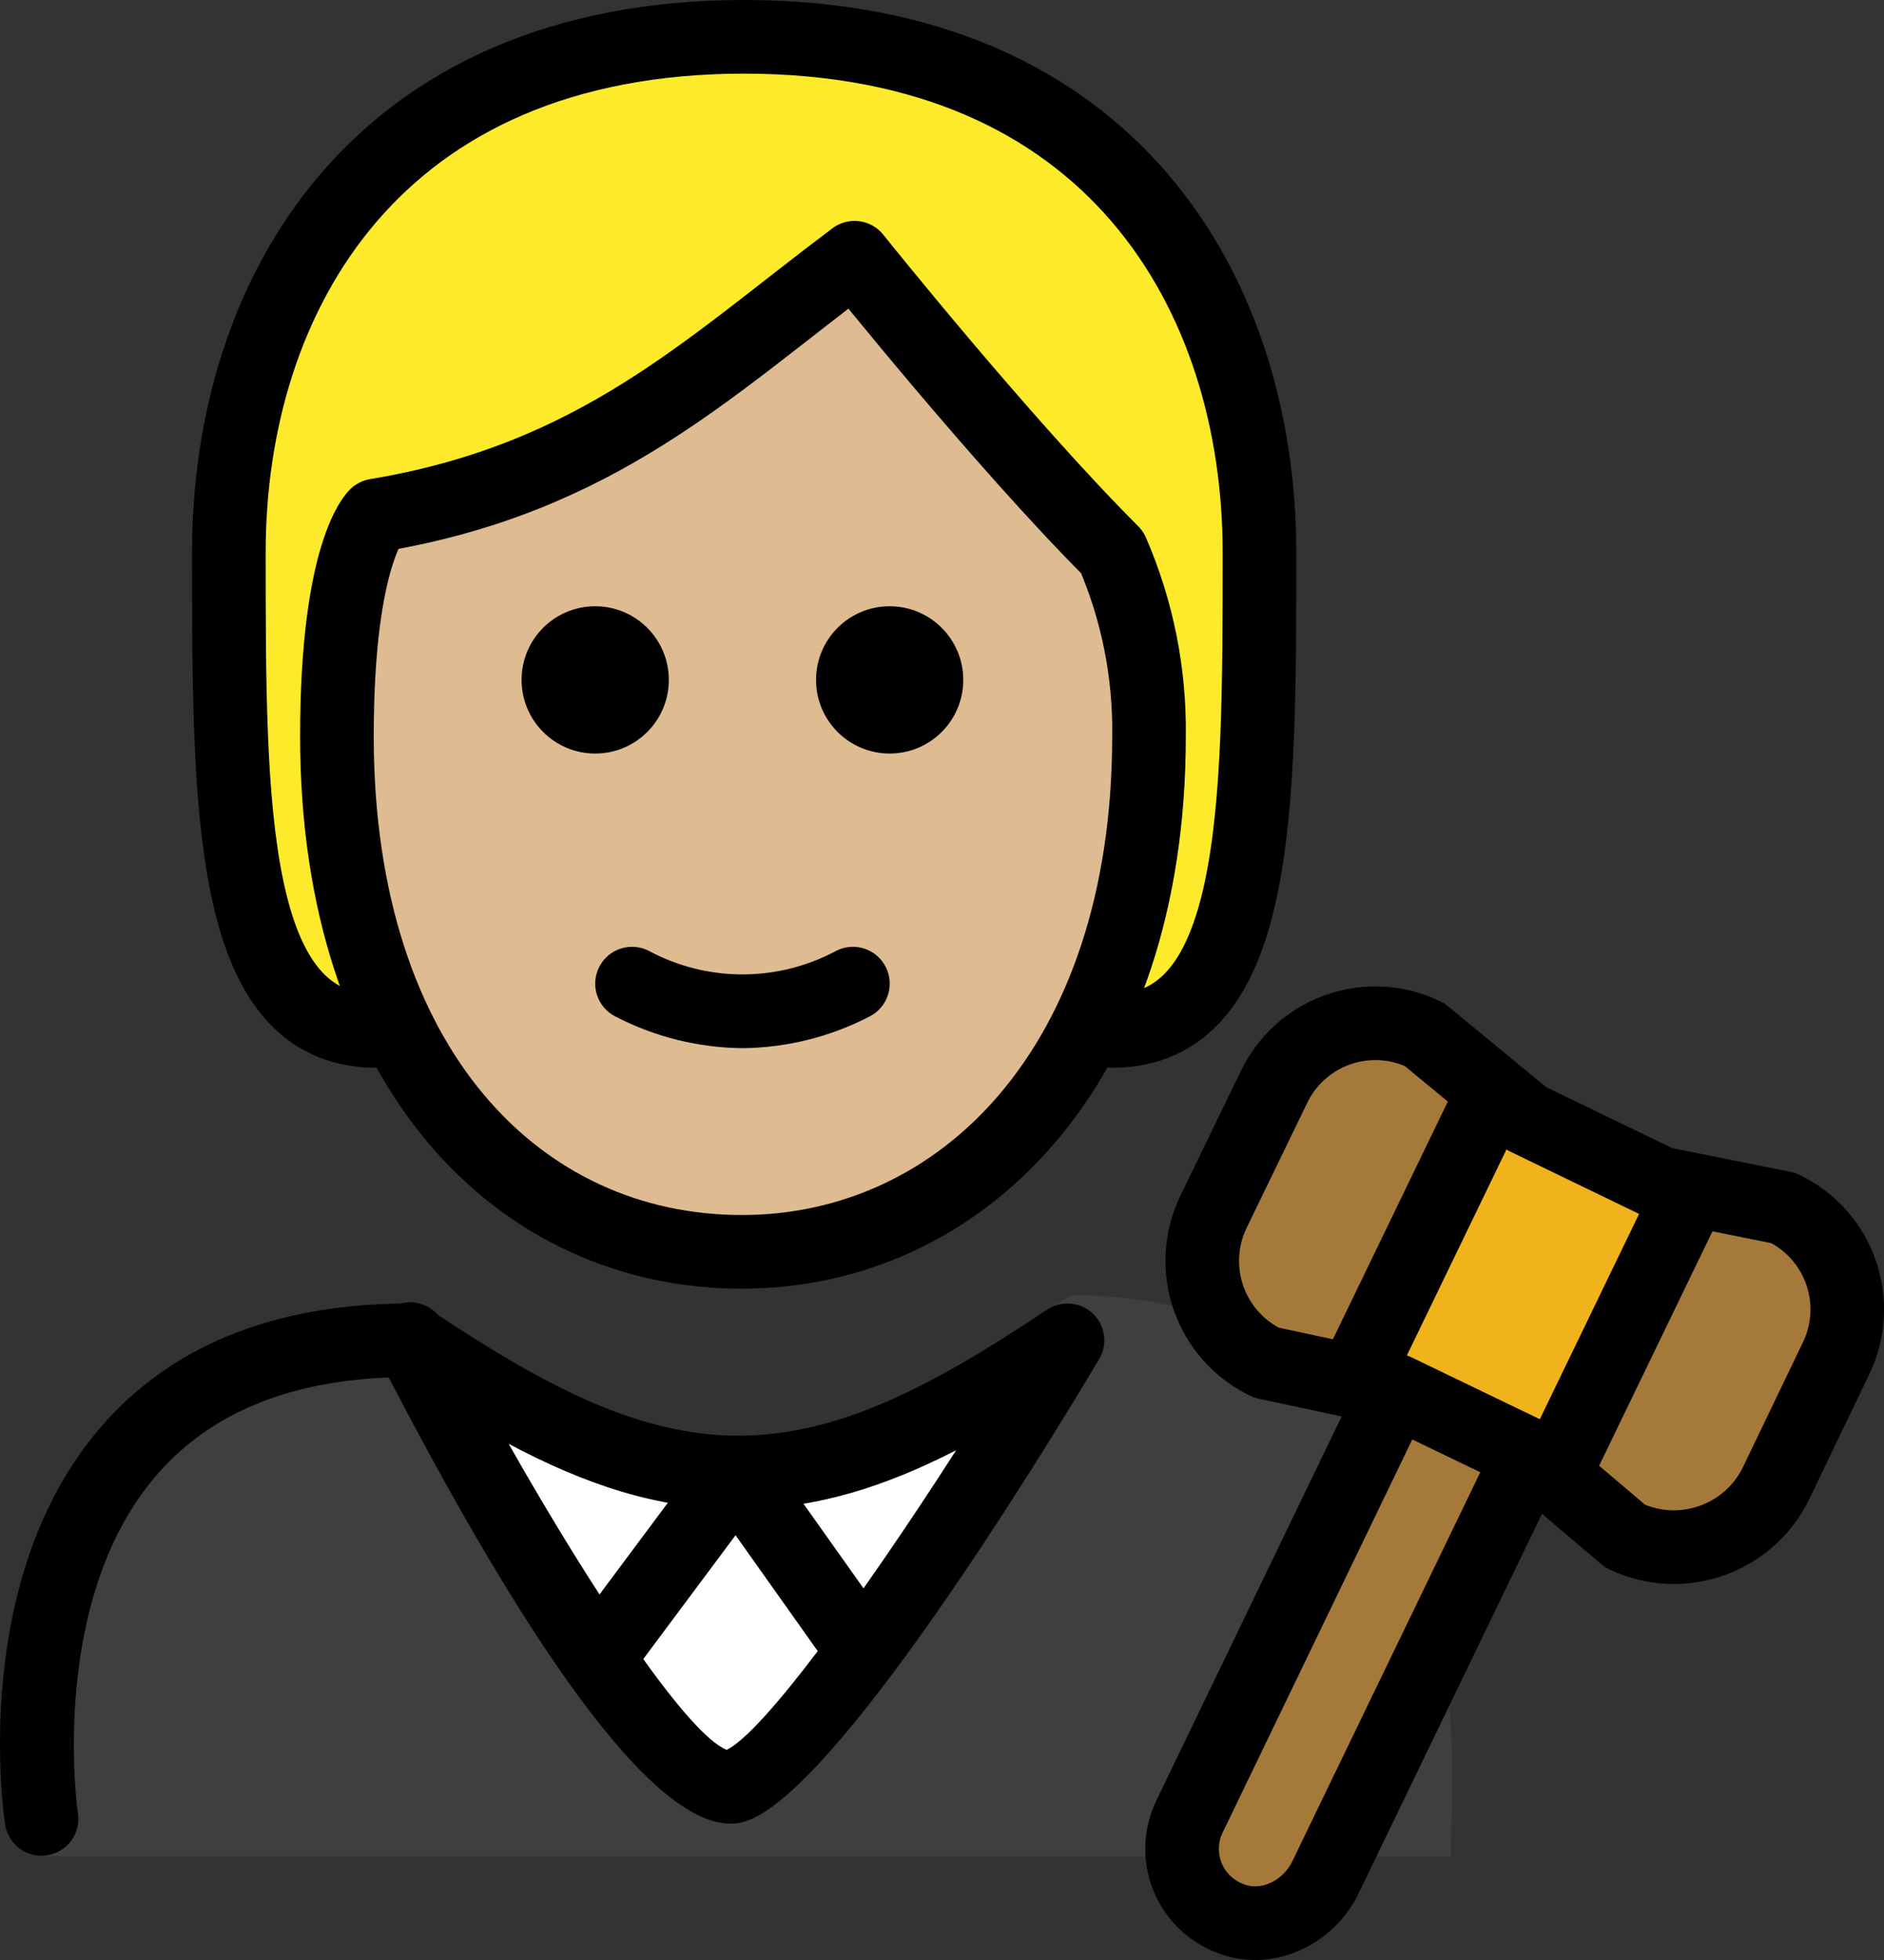 <?xml version="1.0" encoding="UTF-8" standalone="no"?>
<svg
   id="emoji"
   viewBox="0 0 51.186 53.236"
   version="1.1"
   sodipodi:docname="1f9d1-1f3fc-200d-2696-fe0f.svg"
   width="51.186"
   height="53.236"
   xmlns:inkscape="http://www.inkscape.org/namespaces/inkscape"
   xmlns:sodipodi="http://sodipodi.sourceforge.net/DTD/sodipodi-0.dtd"
   xmlns="http://www.w3.org/2000/svg"
   xmlns:svg="http://www.w3.org/2000/svg">
  <rect x="0" y="0" width="51.186" height="53.236" fill="#333333" stroke="none"/>
  <defs
     id="defs16" />
  <sodipodi:namedview
     id="namedview16"
     pagecolor="#ffffff"
     bordercolor="#000000"
     borderopacity="0.25"
     inkscape:showpageshadow="2"
     inkscape:pageopacity="0.0"
     inkscape:pagecheckerboard="0"
     inkscape:deskcolor="#d1d1d1" />
  <g
     id="color"
     transform="translate(-15.782,-8.581)">
    <path
       fill="#3f3f3f"
       d="m 16.963,58.999 c 0,0 -2.167,-14.84 9.833,-14.84 3.192,2.128 5.726,3.699 8.8,3.692 h -0.125 c 3.074,0.006 6.208,-1.964 9.4,-4.092 12.338,-10e-5 10.109,15.14 10.34,15.24"
       id="path1" />
    <path
       fill="#ffffff"
       d="m 44.785,44.608 -3.886,5.973 -2.594,4.499 c -1.207,2.094 -4.228,2.096 -5.438,0.004 l -2.599,-4.495 -3.458,-5.98 c 6.142,5.292 12.133,5.292 17.975,0 z"
       id="path2" />
    <path
       fill="#a57939"
       d="m 64.233,41.39 c 1.53,0.73 2.17,2.57 1.43,4.09 l -1.63,3.39 c -0.74,1.52 -2.58,2.16 -4.1,1.43 l -2.05,-1.74 0.36,-0.43 3.41,-7.05 0.04,-0.2 z"
       id="path3" />
    <polygon
       fill="#f1b31c"
       points="58.243,48.13 57.883,48.56 57.353,48.12 57.333,48.1 53.683,46.34 53.663,46.34 52.703,46.13 52.833,45.52 56.243,38.47 56.413,38.27 57.253,38.96 60.893,40.72 61.693,40.88 61.653,41.08 "
       id="polygon3" />
    <path
       fill="#a57939"
       d="m 57.333,48.1 0.02,0.02 -0.06,0.07 -5.5,11.38 c -0.44,0.91 -1.47,1.45 -2.43,1.17 -1.24,-0.37 -1.8,-1.72 -1.26,-2.83 l 5.54,-11.48 0.02,-0.09 h 0.02 z"
       id="path4" />
    <path
       fill="#a57939"
       d="m 54.483,36.68 1.93,1.59 -0.17,0.2 -3.41,7.05 -0.13,0.61 -2.52,-0.54 c -1.53,-0.74 -2.17,-2.57 -1.43,-4.1 l 1.64,-3.38 c 0.73,-1.53 2.57,-2.17 4.09,-1.43 z"
       id="path5" />
  </g>
  <g
     id="hair"
     transform="translate(-15.782,-8.581)">
    <path
       fill="#fcea2b"
       d="m 26,36.581 c -4,0 -4,-6 -4,-13 0,-7 4,-14 14,-14 10,0 14,7 14,14 0,7 0,13 -4,13"
       id="path6" />
  </g>
  <g
     id="skin"
     transform="translate(-15.782,-8.581)">
    <path
       fill="#debb90"
       d="m 24.936,28.581 c 0,9 4.936,14 11,14 5.936,0 11.063,-5 11.063,-14 0.025,-1.719 -0.316,-3.423 -1,-5 -3,-3 -7,-8 -7,-8 -4,3 -7,6 -13,7 0,-5e-4 -1.063,0.999 -1.063,6 z"
       id="path7" />
  </g>
  <g
     id="line"
     transform="translate(-15.782,-8.581)">
    <path
       d="m 16.908,58.983 c -0.484,0 -0.91,-0.352 -0.986,-0.847 -0.041,-0.27 -0.973,-6.633 2.581,-10.775 1.881,-2.191 4.627,-3.326 8.166,-3.375 0.367,-0.103 0.767,0.024 1.016,0.312 3.051,2.018 5.505,3.266 8.163,3.278 2.723,-0.013 5.229,-1.321 8.383,-3.424 0.389,-0.259 0.905,-0.214 1.244,0.107 0.338,0.322 0.409,0.836 0.169,1.237 -1.652,2.771 -7.233,11.865 -9.64,12.562 -1.954,0.571 -5.201,-3.494 -9.662,-12.065 -2.764,0.106 -4.886,1 -6.314,2.661 -2.956,3.437 -2.138,9.12 -2.129,9.178 0.083,0.545 -0.292,1.055 -0.838,1.139 -0.051,0.008 -0.102,0.011 -0.152,0.011 z M 29.602,47.796 c 2.363,4.171 4.902,7.923 5.926,8.31 0.991,-0.487 3.646,-4.112 6.231,-8.136 -1.951,0.999 -3.798,1.578 -5.805,1.605 -0.021,10e-4 -0.045,0 -0.066,10e-4 -0.008,0 -0.016,0 -0.023,0 h -0.033 c -0.016,9e-4 -0.032,9e-4 -0.048,0 -0.015,0 -0.028,0 -0.042,-10e-4 -2.121,-0.028 -4.064,-0.675 -6.139,-1.779 z"
       id="path8" />
    <path
       fill="none"
       stroke="#000000"
       stroke-linecap="round"
       stroke-linejoin="round"
       stroke-miterlimit="10"
       stroke-width="2"
       d="m 57.293,48.19 -5.5,11.38 c -0.44,0.91 -1.47,1.45 -2.43,1.17 -1.24,-0.37 -1.8,-1.72 -1.26,-2.83 l 5.54,-11.48"
       id="path9" />
    <path
       fill="none"
       stroke="#000000"
       stroke-linecap="round"
       stroke-linejoin="round"
       stroke-miterlimit="10"
       stroke-width="2"
       d="m 56.413,38.27 -1.93,-1.59 c -1.52,-0.74 -3.36,-0.1 -4.09,1.43 l -1.64,3.38 c -0.74,1.53 -0.1,3.36 1.43,4.1 l 2.52,0.54 0.96,0.21 h 0.02 l 3.65,1.76 0.02,0.02 0.53,0.44 2.05,1.74 c 1.52,0.73 3.36,0.09 4.1,-1.43 l 1.63,-3.39 c 0.74,-1.52 0.1,-3.36 -1.43,-4.09 l -2.54,-0.51 -0.8,-0.16 -3.64,-1.76 z"
       id="path10" />
    <line
       x1="61.653"
       x2="58.243"
       y1="41.08"
       y2="48.13"
       fill="none"
       stroke="#000000"
       stroke-linecap="round"
       stroke-linejoin="round"
       stroke-miterlimit="10"
       stroke-width="2"
       id="line10" />
    <line
       x1="52.833"
       x2="56.243"
       y1="45.52"
       y2="38.47"
       fill="none"
       stroke="#000000"
       stroke-linecap="round"
       stroke-linejoin="round"
       stroke-miterlimit="10"
       stroke-width="2"
       id="line11" />
    <path
       d="m 32.024,54.62 c -0.208,0 -0.417,-0.064 -0.597,-0.198 -0.442,-0.33 -0.534,-0.957 -0.204,-1.399 l 3.76,-5.044 c 0.19,-0.256 0.488,-0.405 0.814,-0.402 0.32,0.004 0.618,0.16 0.804,0.421 l 3.378,4.76 c 0.319,0.451 0.214,1.075 -0.236,1.395 -0.451,0.32 -1.074,0.213 -1.395,-0.236 l -2.582,-3.639 -2.938,3.941 c -0.196,0.264 -0.497,0.402 -0.803,0.402 z"
       id="path11" />
    <path
       d="m 41.953,27.047 c 0,1.105 -0.895,2 -2,2 -1.105,0 -2,-0.895 -2,-2 0,-1.105 0.895,-2 2,-2 1.104,4e-4 2,0.896 2,2"
       id="path12" />
    <path
       d="m 33.953,27.047 c 0,1.105 -0.895,2 -2,2 -1.105,0 -2,-0.895 -2,-2 0,-1.105 0.895,-2 2,-2 1.104,4e-4 2,0.896 2,2"
       id="path13" />
    <path
       d="m 35.953,37.049 c -1.2,-0.012 -2.381,-0.305 -3.447,-0.858 -0.494,-0.247 -0.694,-0.848 -0.447,-1.342 0.247,-0.494 0.848,-0.694 1.342,-0.447 1.593,0.859 3.512,0.859 5.106,0 0.494,-0.247 1.095,-0.047 1.342,0.447 0.247,0.494 0.047,1.095 -0.447,1.342 -1.066,0.552 -2.247,0.846 -3.447,0.858 z"
       id="path14" />
    <path
       fill="none"
       stroke="#000000"
       stroke-linecap="round"
       stroke-linejoin="round"
       stroke-width="2"
       d="m 26,36.581 c -4,0 -4,-6 -4,-13 0,-7 4,-14 14,-14 10,0 14,7 14,14 0,7 0,13 -4,13"
       id="path15" />
    <path
       fill="none"
       stroke="#000000"
       stroke-linejoin="round"
       stroke-width="2"
       d="m 24.936,28.581 c 0,9 4.936,14 11,14 5.936,0 11.063,-5 11.063,-14 0.025,-1.719 -0.316,-3.423 -1,-5 -3,-3 -7,-8 -7,-8 -4,3 -7,6 -13,7 0,-5e-4 -1.063,0.999 -1.063,6 z"
       id="path16" />
  </g>
</svg>
